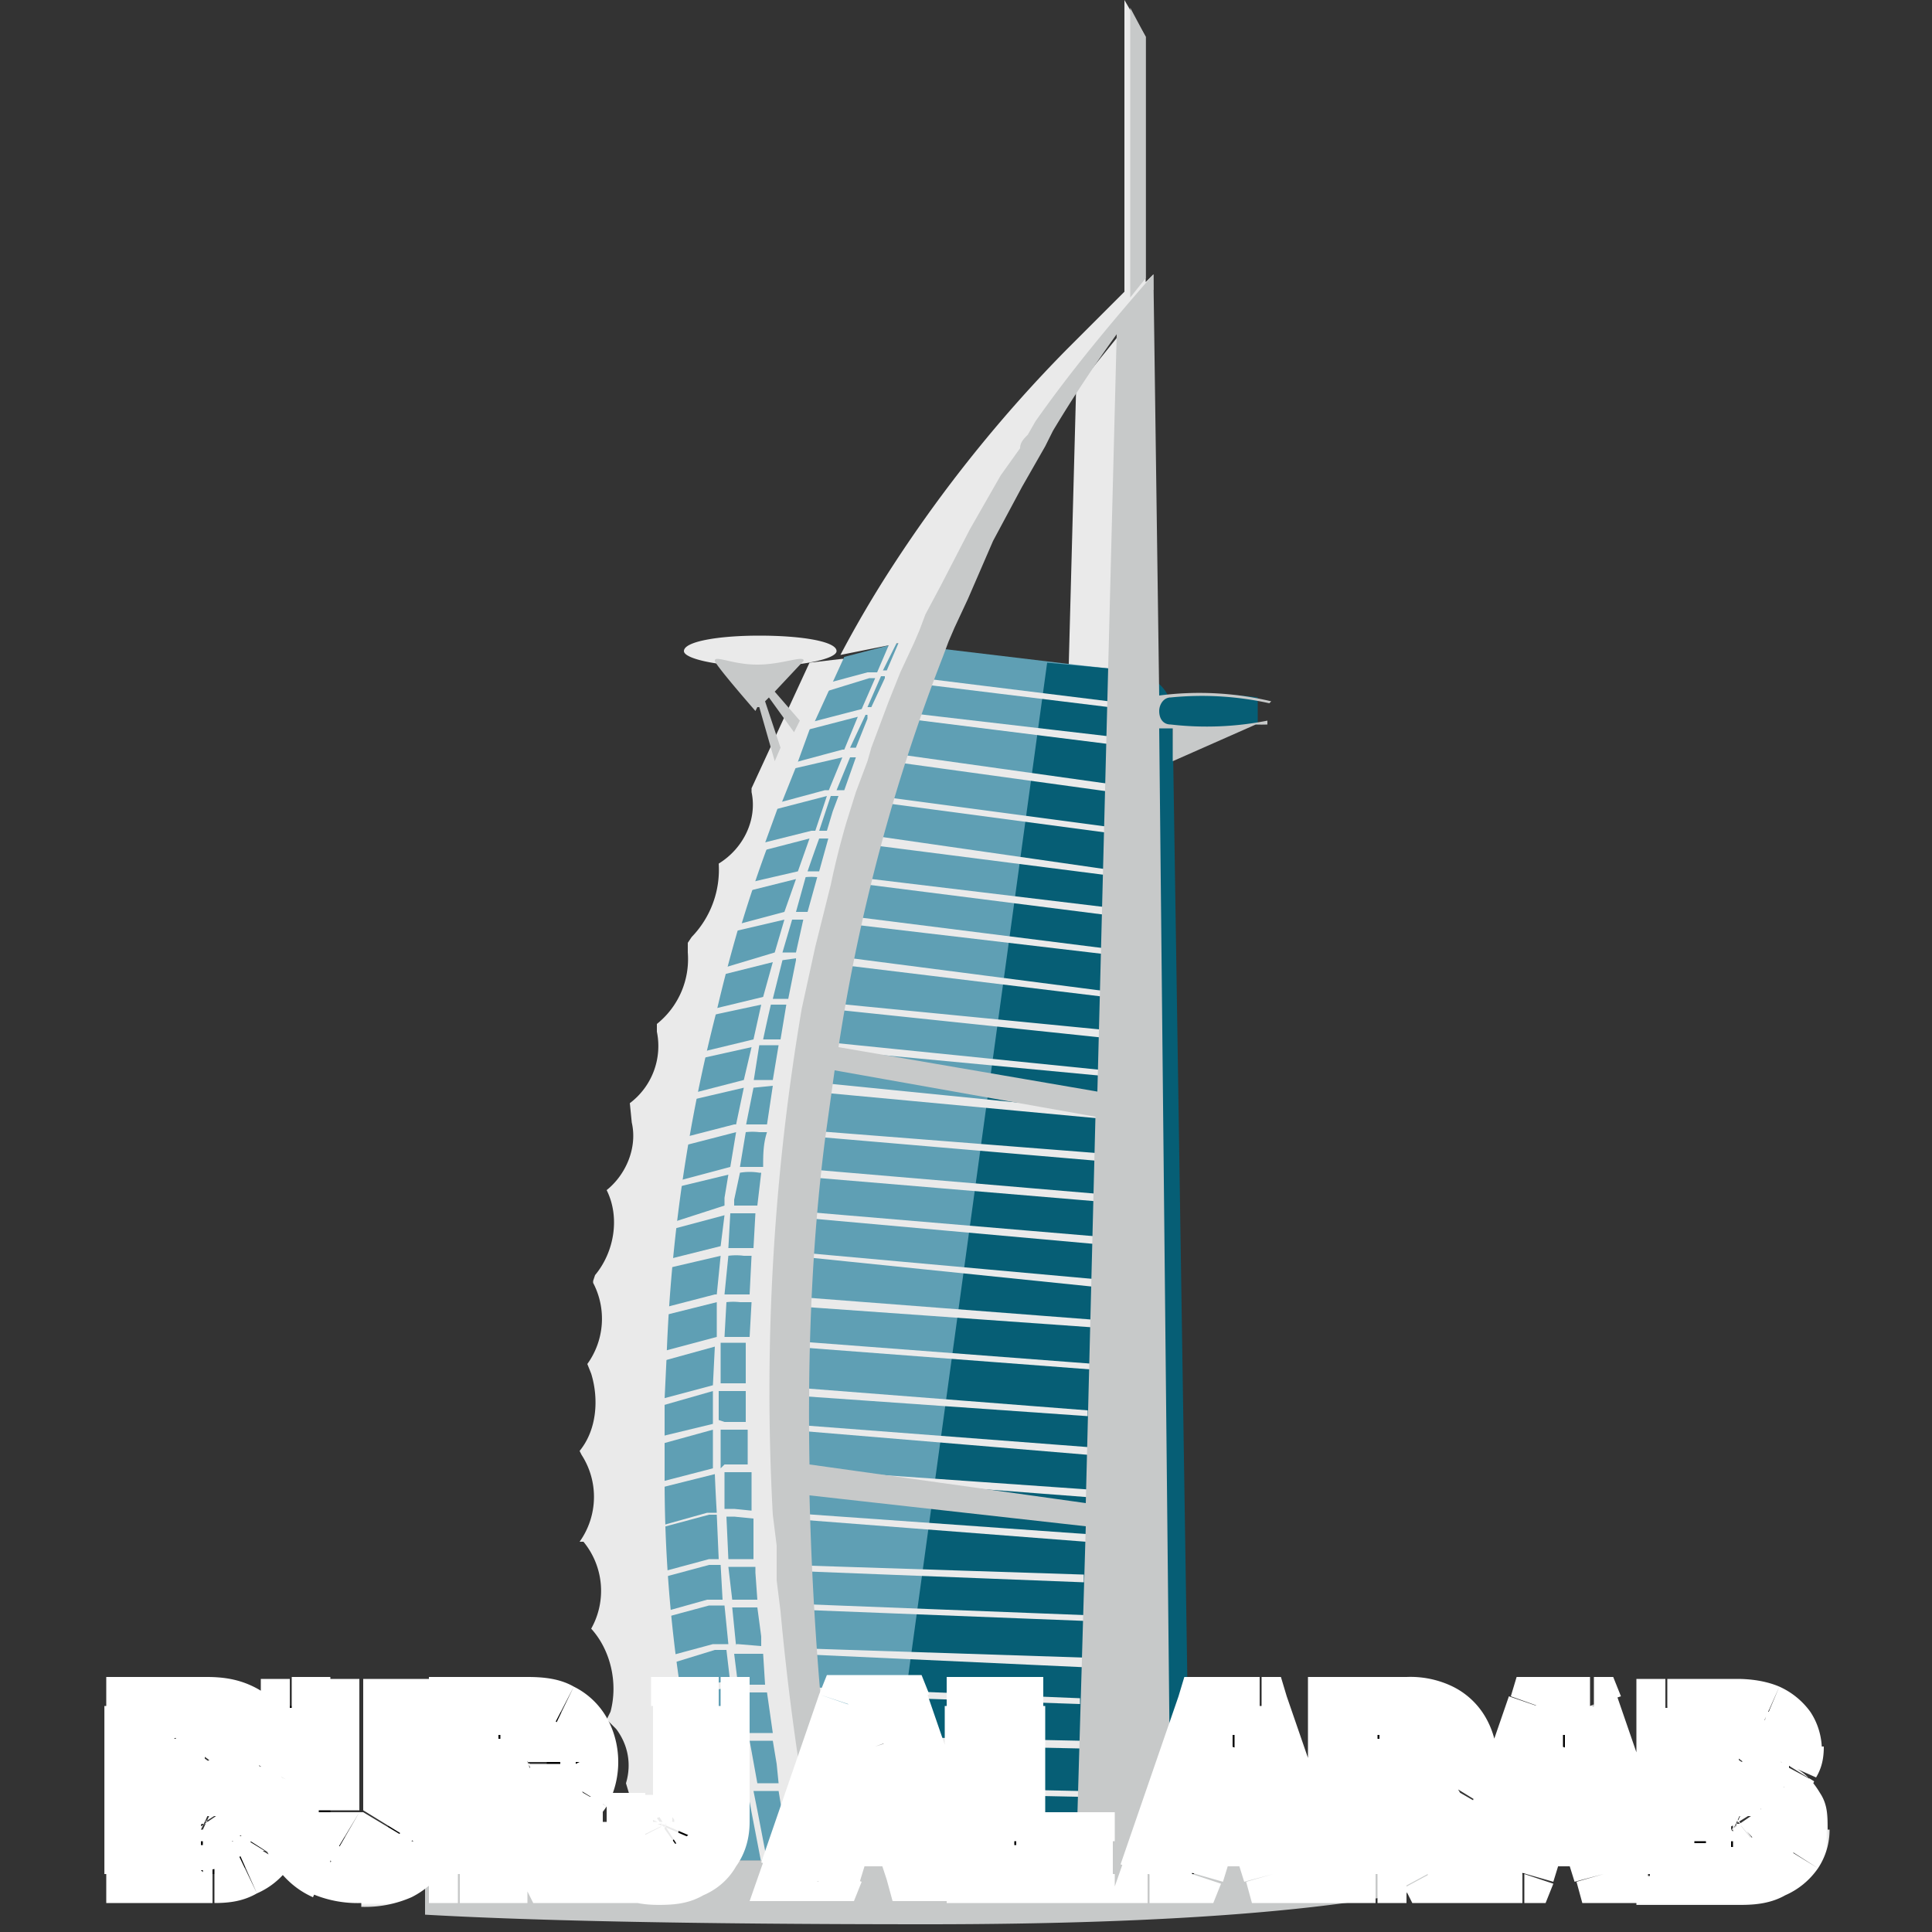 <svg xmlns="http://www.w3.org/2000/svg" fill="none" viewBox="0 0 100 100">
  <rect x="0" y="0" width="100" height="100" fill="#333333" stroke="none"/>
  <g clip-path="url(#a)">
    <path fill="#EAEAEA" d="M60.7 96.3H33.6l-1.2-4c.3-1 .1-2-.5-2.8l-.5-.5.2-.4c.4-1.5 0-3.2-1-4.3a4 4 0 0 0-.4-4.5H30a4 4 0 0 0 .1-4.5l-.1-.2c.9-1.1 1-2.7.6-4l-.2-.5a4 4 0 0 0 .3-4.2v-.1l.1-.3c1-1.2 1.3-3 .6-4.4 1-.8 1.6-2.2 1.3-3.5l-.1-1a3.7 3.7 0 0 0 1.4-3.7V53a4.3 4.3 0 0 0 1.6-3.7v-.5l.2-.3a5 5 0 0 0 1.4-3.8c1.3-.8 2-2.3 1.7-3.7v-.2l3-6.5 1.7-.2 8.3 1h3.4l.4-15 2.5-3.1.6 18.2h.9l1 61.2Z"/>
    <path fill="#5F9FB4" d="M47.3 96.3H37.1l-.1-.6v-.1l-.6-2.4-.2-.6a72.1 72.1 0 0 1-1.8-15.8v-4.4l.1-2.1a83.8 83.8 0 0 1 2.6-18 80.4 80.4 0 0 1 1.1-4.2H38h.3a70.6 70.6 0 0 1 1.4-4.2h-.2l.8-2.2h.1l.8-2 .8-2.2h.1l1.6-3.5 2.7-.7 9.2 1.1 2.7.3-10.9 61.6Z"/>
    <path fill="#065E75" d="m65 37.5-2.6.2h-1.7l.9 58.6H45.7l8.5-62 3.2.3v19l1-16.7v-.2l.4-1.8a2 2 0 0 1 1.7 1.2 17 17 0 0 1 4.6 0v1.4Z"/>
    <path fill="#EAEAEA" d="M43 34.8Zm-3.7-.3c2.2 0 4-.4 4-.8 0-.5-1.8-.8-4-.8-2.1 0-3.9.3-3.9.8 0 .4 1.8.8 4 .8Zm9-1.1-.6 1.7 9.7 1.2v.3l-9.8-1.2-.6 1.5 10.3 1.2v.4l-10.4-1.3-.7 1.8 11.4 1.6v.4L46 39.4l-.6 1.8 12 1.6-.1.3-12-1.6-.5 1.7L57.3 45v.3l-12.5-1.6-.5 1.7L57.6 47v.4l-13.4-1.7-.4 1.7 13.5 1.7v.3l-13.6-1.6-.4 1.7 13.9 1.8v.3l-14-1.7-.4 2 14.3 1.4-.1.4-14.3-1.5c0 .6-.2 1.2-.3 1.7l14.8 1.5v.3l-14.8-1.4L42 56l15 1.5v.4l-15-1.4-.3 2L57 59.7v.4l-15.2-1.3-.2 1.7 15.3 1.3.1.4-15.5-1.3-.1 1.8L56.8 64v.4L41.2 63l-.1 1.8 15.5 1.4v.4L41 65l-.1 2.1 15.6 1.2v.4L41 67.6l-.1 1.8 15.8 1.2v.3l-15.8-1.2v2.1L56.3 73v.3l-15.7-1.1v1.5l15.7 1.2v.4L40.7 74v2l15.7 1.1v.4l-15.7-1.2v2l15.5 1.1v.4l-15.5-1.2V81l15.4.5v.4l-15.3-.6V83l15.4.6v.3l-15.3-.6v2l15.3.5v.5L41 85.6l.1 1.7 14.8.6v.3l-14.7-.5.1 2.1 14.6.3v.4l-14.5-.3v1l.2 1.2 14.2.3v.3l-14.2-.3c.2 1.2.8 2.4 1 3.6h-1.7l-.6-3.6H39l.2 1 .5 2.6-.3.1-.5-2.6-.2-1.1h-.6a3 3 0 0 0-1 0l-2.6.3v-.3l2.5-.3h1.6l-.4-2.3a3 3 0 0 0-1 0l-2.7.4V90l2.6-.3h1l-.2-2.3a3 3 0 0 0-1 .1l-2.6.7-.1-.4 2.6-.6c.3-.1.7-.2 1-.1l-.2-1.7H37l-2.6.8-.1-.4 2.6-.7h.8l-.2-2h-.8l-2.6.7v-.3l2.5-.7h.8l-.1-1.8h-.6l-2.6.7v-.3l2.6-.7h.5l-.1-2.3h-.4l-2.6.7V79l2.5-.7h.5a92.5 92.5 0 0 1-.1-2l-2.8.7v-.3l2.7-.7v-2l-2.9.8v-.4l2.9-.7V72l-2.8.8-.2-.3 3-.8.1-2-2.9.8V70l3-.8v-1.8l-2.8.7v-.4L37 67h.1l.2-2-3 .7-.2-.4 3.2-.8.2-1.6-3 .8-.1-.3 3.1-1V62l.2-1.2-2.9.7v-.3l3-.8.3-1.8-3.1.8-.1-.4 3.1-.8h.1l.4-1.9-3 .7-.1-.3 3.1-.8.4-1.7-2.7.6-.1-.3 2.9-.7.4-1.8-2.8.6v-.3l2.9-.7.5-1.8-2.8.7-.1-.3 3-.9.5-1.7-3 .7V48l3-.8.6-1.7-2.8.7.3-.5 2.6-.6.6-1.7-2.7.7v-.4L42 43h.2l.6-1.8-2.7.7v-.3l2.6-.7h.2l.7-1.7-2.6.6v-.3l2.6-.7h.1l.7-1.7-2.7.7.2-.4 2.7-.7.7-1.6H45l-2.6.8-.1-.4 2.6-.7h.5l.6-1.4-2.5.5a57.8 57.8 0 0 1 2.7-4.6 71.2 71.2 0 0 1 9-11.2l3-3V0l1.1 1.9v12.7l.4-.4v.7-.1.2l-.5.4c-1.7 2-3.3 4.2-4.7 6.5l-.4.7-.5.7-.8 1.4-1.6 2.8-1.5 3-1.3 2.9ZM39 55.9h1l.3-1.8h-1L39 56Zm-.4 2.3h1.1l.3-2-1 .1-.4 2Zm-.3 2.2h1.2c0-.6 0-1.2.2-1.8h-.4a3 3 0 0 0-.7 0l-.3 1.8Zm-.3 2h1.2l.2-1.7h-.1a3 3 0 0 0-1 0l-.3 1.4v.4Zm-.2 2.2H39l.1-1.8h-1.3l-.1 1.8Zm-.2 2.4h1.2l.1-2h-.4a3 3 0 0 0-.8 0l-.2 2Zm-.1 2.2h1.3l.1-1.8h-.6a3 3 0 0 0-.7 0l-.1 1.8Zm0 2.4h1.1v-2.1h-1.3v2.1Zm0 2h1.1V72h-1.4v1.5Zm0 2.2h1.2V74h-1.4v2Zm0 2.3h.5l1 .1h-.1v-2h-1.4v2Zm.2 2.6H39v-2.1l-1-.1h-.4l.1 2.2Zm.2 2.1h1.3l-.1-1.4v-.3h-1.4l.2 1.7Zm.2 2.3h.1l1.2.1v-.5l-.2-1.5h-1.3l.2 2Zm1.5 2.1-.1-1.6H38l.2 1.6h1.2Zm-.8 2.5H40l-.3-2.1h-1.3l.4 2.1Zm1.5 2.6-.1-1-.2-1.2h-1.2l.4 2.2h1.1Zm.4-40.3h-.8a81 81 0 0 0-.4 1.8h.9l.3-1.8Zm.5-2.4-.7.1-.5 2h.8l.4-2Zm.5-2H41l-.5 1.7h.7l.4-1.8Zm.6-2.2a3 3 0 0 0-.6 0l-.5 1.8h.6l.5-1.8Zm.6-2h-.5a87 87 0 0 0-.6 1.7h.6l.5-1.8Zm.7-2.2H43l-.6 1.8h.4l.3-1 .3-.8Zm.7-2H44l-.7 1.7h.4l.6-1.7ZM45 37h-.2l-.8 1.7h.3l.6-1.5V37Zm.8-2h-.2l-.7 1.6h.2l.7-1.5Zm.8-1.7h-.2l-.7 1.4h.2l.6-1.4ZM43 34.8l.4-.8-.4.8Z"/>
    <path fill="#C7C9C9" d="m59.3 14.4-.8 1V.4l.8 1.5v12.5Zm-20 22.2.8 2.8.3-.7-.8-2.4.2-.2 1.3 1.8.3-.6-1.3-1.5 1.5-1.6c0-.3-1.1.2-2.4.2-1.3 0-2.2-.5-2.2-.2 0 .2 2.1 2.6 2.1 2.6l.1-.2ZM78 96.3s-3.4 3.3-30 3.3c-51.1 0-30.5-3.3-30.5-3.3h24.7a137.5 137.5 0 0 1-1.8-12.9l-.2-1.6V80l-.2-1.6a117.9 117.9 0 0 1 1.5-26.2l.7-3.2.8-3.2a42.7 42.7 0 0 1 .8-3.2l.5-1.6.6-1.6.2-.7.3-.8.6-1.6.6-1.5.7-1.5.3-.7.3-.8.8-1.5 1.5-2.9 1.6-2.8 1-1.4c0-.3.2-.5.4-.7l.4-.7c1.9-2.7 4-5.2 6.1-7.6L60 36a16.1 16.1 0 0 1 5.8.3l-.1.1a16.2 16.2 0 0 0-5.1-.3c-.4 0-.6.4-.6.7 0 .4.2.7.6.7a16.2 16.2 0 0 0 5-.2v.2a8 8 0 0 1-.6 0l-4.3 1.9v-1.7H60l.6 58.6H78ZM56.2 79l-14.3-1.6a170.8 170.8 0 0 0 1.5 18.8h12.3l.5-17.2Zm.5-21.2-13.5-2.4-.5 3.6c-.7 5.5-.9 11.2-.8 16.8l14.3 2 .5-20Zm1.1-40.5a69.5 69.5 0 0 0-3.3 5l-.4.8-.4.7-.8 1.4-1.5 2.8-1.3 3-.7 1.5-.3.7-.3.8a95.8 95.8 0 0 0-5.4 20.2l13.4 2.3 1-39.2Z"/>
  </g>
  <mask id="b" width="90" height="13" x="5" y="86" fill="#000" maskUnits="userSpaceOnUse">
    <path fill="#fff" d="M5 86h90v13H5z"/>
    <path d="M7 97v-8.7h3.7c.6 0 1.2 0 1.6.2.5.2.8.5 1 .8.2.4.4.7.4 1.2l-.3.9-.5.6-.9.4c.4 0 .7.2 1 .3l.7.8c.2.3.3.6.3 1a2.3 2.3 0 0 1-1.4 2.2c-.5.2-1 .3-1.6.3H7Zm2.1-1.7h1.4c.4 0 .7 0 1-.3.2-.1.3-.4.3-.7 0-.2 0-.4-.2-.6a1 1 0 0 0-.4-.3l-.7-.2H9v2.1Zm0-3.4h1.2c.2 0 .4 0 .6-.2.2 0 .3-.1.4-.3l.2-.5a1 1 0 0 0-.3-.7c-.2-.2-.5-.3-.9-.3H9.1v2Zm11.2-3.6h2v5.6a3 3 0 0 1-.4 1.7 3 3 0 0 1-1.3 1.1c-.5.3-1.2.4-1.9.4s-1.4-.1-2-.4a3 3 0 0 1-1.2-1.1c-.3-.5-.5-1-.5-1.7v-5.6h2.1v5.4c0 .3 0 .6.2.8.1.3.3.4.6.6l.8.2c.3 0 .6 0 .8-.2.3-.2.5-.3.6-.6l.2-.8v-5.4Zm3.4 8.7v-8.7h3.6c.7 0 1.2 0 1.7.3s.9.6 1.1 1c.3.5.4 1 .4 1.6 0 .6-.1 1.1-.4 1.5-.3.4-.6.8-1.1 1-.5.2-1 .3-1.7.3H25v-1.6h1.9c.3 0 .5 0 .8-.2.2 0 .3-.2.4-.4.2-.1.2-.4.2-.6 0-.3 0-.5-.2-.7a1 1 0 0 0-.4-.4 2 2 0 0 0-.8-.1h-1v7h-2.2Zm5-4 2.1 4h-2.3l-2.1-4h2.2Zm6.5-4.7h2v6c0 .6 0 1-.3 1.5l-1.1 1c-.5.2-1 .3-1.7.3-.5 0-1 0-1.4-.3a2.4 2.4 0 0 1-1.5-2.4h2.1l.1.6c.1.1.2.3.4.3l.5.2c.2 0 .3 0 .5-.2l.3-.4.1-.6v-6Zm7.9 8.7h-2.3l3-8.7h2.8l2.9 8.7h-2.3l-2-6.5L43 97Zm-.3-3.4h4.7v1.6h-4.7v-1.6Zm7.6 3.4v-8.7h2.2v7h3.6V97h-5.8Zm11.3 0h-2.2l3-8.7h2.7l3 8.7h-2.3l-2-6.5h-.1l-2 6.5Zm-.3-3.4h4.8v1.6h-4.8v-1.6Zm7.7 3.4v-8.7h3.6c.7 0 1.2 0 1.7.3s.9.6 1.1 1c.3.5.4 1 .4 1.6 0 .6-.1 1.1-.4 1.5-.3.4-.6.8-1.1 1-.5.2-1 .3-1.7.3h-2.3v-1.6h1.9c.3 0 .5 0 .8-.2.2 0 .3-.2.4-.4.2-.1.2-.4.2-.6 0-.3 0-.5-.2-.7a1 1 0 0 0-.4-.4 2 2 0 0 0-.8-.1h-1v7H69Zm5-4 2.1 4h-2.3l-2.1-4H74Zm4.8 4h-2.2l3-8.7h2.7l3 8.7H83l-2-6.5-2 6.5Zm-.3-3.4h4.8v1.6h-4.8v-1.6Zm7.7 3.4v-8.7H90c.6 0 1.2 0 1.6.2.4.2.8.5 1 .8.2.4.3.7.3 1.2 0 .3 0 .6-.2.9l-.6.6-.8.4 1 .3.7.8c.2.3.3.6.3 1a2.3 2.3 0 0 1-1.4 2.2c-.5.2-1 .3-1.7.3h-3.9Zm2.1-1.7h1.3c.5 0 .8 0 1-.3.3-.1.4-.4.4-.7 0-.2 0-.4-.2-.6a1 1 0 0 0-.4-.3l-.7-.2h-1.4v2.1Zm0-3.4h1.2c.2 0 .4 0 .6-.2.2 0 .3-.1.4-.3l.2-.5a1 1 0 0 0-.3-.7c-.2-.2-.5-.3-.9-.3h-1.2v2Z"/>
  </mask>
  <path fill="#000" d="M7 97v-8.7h3.7c.6 0 1.2 0 1.6.2.5.2.8.5 1 .8.2.4.4.7.4 1.2l-.3.9-.5.6-.9.4c.4 0 .7.2 1 .3l.7.8c.2.3.3.6.3 1a2.3 2.3 0 0 1-1.4 2.2c-.5.2-1 .3-1.6.3H7Zm2.1-1.7h1.4c.4 0 .7 0 1-.3.2-.1.3-.4.3-.7 0-.2 0-.4-.2-.6a1 1 0 0 0-.4-.3l-.7-.2H9v2.1Zm0-3.4h1.2c.2 0 .4 0 .6-.2.2 0 .3-.1.4-.3l.2-.5a1 1 0 0 0-.3-.7c-.2-.2-.5-.3-.9-.3H9.1v2Zm11.2-3.6h2v5.6a3 3 0 0 1-.4 1.7 3 3 0 0 1-1.3 1.1c-.5.3-1.2.4-1.9.4s-1.4-.1-2-.4a3 3 0 0 1-1.2-1.1c-.3-.5-.5-1-.5-1.7v-5.6h2.1v5.4c0 .3 0 .6.2.8.1.3.3.4.6.6l.8.2c.3 0 .6 0 .8-.2.3-.2.5-.3.6-.6l.2-.8v-5.4Zm3.4 8.7v-8.7h3.6c.7 0 1.2 0 1.7.3s.9.6 1.1 1c.3.5.4 1 .4 1.6 0 .6-.1 1.1-.4 1.5-.3.4-.6.8-1.1 1-.5.2-1 .3-1.7.3H25v-1.6h1.9c.3 0 .5 0 .8-.2.2 0 .3-.2.4-.4.2-.1.2-.4.2-.6 0-.3 0-.5-.2-.7a1 1 0 0 0-.4-.4 2 2 0 0 0-.8-.1h-1v7h-2.2Zm5-4 2.1 4h-2.3l-2.1-4h2.2Zm6.5-4.7h2v6c0 .6 0 1-.3 1.5l-1.1 1c-.5.2-1 .3-1.7.3-.5 0-1 0-1.4-.3a2.4 2.4 0 0 1-1.5-2.4h2.1l.1.6c.1.1.2.3.4.3l.5.2c.2 0 .3 0 .5-.2l.3-.4.1-.6v-6Zm7.9 8.7h-2.3l3-8.7h2.8l2.9 8.7h-2.3l-2-6.5L43 97Zm-.3-3.4h4.7v1.6h-4.7v-1.6Zm7.6 3.4v-8.7h2.2v7h3.6V97h-5.8Zm11.3 0h-2.2l3-8.7h2.7l3 8.7h-2.3l-2-6.5h-.1l-2 6.5Zm-.3-3.4h4.8v1.6h-4.8v-1.6Zm7.7 3.4v-8.7h3.6c.7 0 1.2 0 1.7.3s.9.6 1.1 1c.3.5.4 1 .4 1.6 0 .6-.1 1.1-.4 1.5-.3.4-.6.8-1.1 1-.5.2-1 .3-1.7.3h-2.3v-1.6h1.9c.3 0 .5 0 .8-.2.2 0 .3-.2.4-.4.2-.1.2-.4.2-.6 0-.3 0-.5-.2-.7a1 1 0 0 0-.4-.4 2 2 0 0 0-.8-.1h-1v7H69Zm5-4 2.1 4h-2.3l-2.1-4H74Zm4.8 4h-2.2l3-8.7h2.7l3 8.7H83l-2-6.5-2 6.5Zm-.3-3.4h4.8v1.6h-4.8v-1.6Zm7.7 3.4v-8.7H90c.6 0 1.2 0 1.6.2.4.2.8.5 1 .8.2.4.3.7.3 1.2 0 .3 0 .6-.2.9l-.6.6-.8.4 1 .3.7.8c.2.3.3.6.3 1a2.3 2.3 0 0 1-1.4 2.2c-.5.2-1 .3-1.7.3h-3.9Zm2.1-1.7h1.3c.5 0 .8 0 1-.3.3-.1.4-.4.4-.7 0-.2 0-.4-.2-.6a1 1 0 0 0-.4-.3l-.7-.2h-1.4v2.1Zm0-3.4h1.2c.2 0 .4 0 .6-.2.2 0 .3-.1.4-.3l.2-.5a1 1 0 0 0-.3-.7c-.2-.2-.5-.3-.9-.3h-1.2v2Z"/>
  <path fill="#fff" d="M7 97H5.5v1.5H7V97Zm0-8.7v-1.5H5.5v1.5H7Zm5.3.2-.6 1.4.6-1.4Zm1 .8-1.2.9 1.2-.9Zm.1 2 1.4.8-1.4-.7Zm-.5.7-.9-1.2.9 1.2Zm-.9.4-.3-1.5-1.2.3v1.2H12Zm0 0h-1.5V94H12l.1-1.4Zm1 .3-.8 1.3.8-1.3Zm.7.8-1.3.7 1.3-.7Zm0 2.3 1.2.8-1.3-.8Zm-1.1.9.6 1.3-.6-1.3Zm-3.5-1.4H7.6v1.5h1.5v-1.5Zm2.4-.3-1-1.1 1 1.1Zm.1-1.3-1.2.8 1.2-.8Zm-.4-.3-.7 1.3.7-1.3Zm-2-.2v-1.5H7.5v1.5H9Zm0-1.3H7.5v1.5H9v-1.5Zm2.1-.5-1.2-.9 1.2 1Zm-.1-1.2 1-1.2-1 1.2Zm-2-.3v-1.5H7.5V90H9ZM8.4 97v-8.7h-3V97h3ZM7 89.8h3.7v-3H7v3Zm3.7 0 1 .1 1.2-2.7c-.7-.3-1.4-.4-2.2-.4v3Zm1 .1.4.3 2.5-1.7c-.5-.6-1-1-1.7-1.3l-1.2 2.7Zm.4.3v.3h3c0-.7-.1-1.4-.5-2L12 90.2Zm0 .3v.2l2.7 1.4c.2-.5.4-1 .4-1.6h-3Zm0 .2 1.6 2.5c.5-.3.8-.6 1-1.1l-2.6-1.4Zm0 0-.4.2.6 3 1.4-.7-1.7-2.4Zm-1.6 1.7h3-3ZM12 94h.3l1.5-2.6a3 3 0 0 0-1.6-.4l-.2 3Zm.3 0 .2.2 2.6-1.5c-.3-.5-.7-1-1.3-1.3L12.2 94Zm.2.2v.4h3c0-.7 0-1.3-.4-1.9l-2.6 1.5Zm0 .4v.4l2.5 1.6c.4-.6.6-1.3.6-2h-3Zm0 .4-.4.3 1.2 2.7a4 4 0 0 0 1.7-1.4L12.4 95Zm-.4.3-1 .2v3c.8 0 1.5-.1 2.2-.5L12 95.3Zm-1 .2H7v3h4v-3ZM9 96.8h1.4v-3H9v3Zm1.4 0a3 3 0 0 0 1.9-.6L10.5 94l.2-.1h-.2v3Zm1.9-.6c.6-.5.9-1.2.9-1.9h-3v-.2l.2-.2 1.9 2.3Zm.9-1.9c0-.5-.1-1-.4-1.4l-2.5 1.7-.1-.2h3Zm-.4-1.4-1-1-1.3 2.8h-.1l-.1-.2 2.5-1.6Zm-1-.9-1.4-.3v3s.1 0 0 0l1.3-2.7Zm-1.4-.3H9v3h1.4v-3Zm-2.9 1.5v2.1h3v-2h-3Zm1.5.2h1.2v-3H9.1v3Zm1.2 0 1.2-.3-1.2-2.7v3Zm1.2-.3c.4-.2.8-.4 1-.8L10 90.6a.6.6 0 0 1 .2-.2l1.2 2.7Zm1-.8c.4-.5.5-1 .5-1.4h-3v-.1l.1-.3 2.5 1.8Zm.5-1.4c0-.7-.3-1.4-.9-1.9l-1.9 2.4a.7.7 0 0 1-.2-.5h3ZM12 89a3 3 0 0 0-1.8-.6v3c.1 0 .1 0 0 0L12 89Zm-1.8-.6H9.1v3h1.2v-3ZM7.6 90v2h3v-2h-3Zm12.7-1.6v-1.5h-1.5v1.5h1.5Zm2 0H24v-1.5h-1.5v1.5Zm-.4 7.3 1.3.8-1.3-.8Zm-1.3 1.1.7 1.4-.7-1.4Zm-3.8 0-.7 1.4.7-1.4Zm-1.3-1.1-1.3.8 1.3-.8Zm-.5-7.3v-1.5h-1.5v1.5H15Zm2.1 0h1.5v-1.5h-1.5v1.5Zm.2 6.2-1.3.8 1.3-.8Zm.6.6.7-1.3-.7 1.3Zm1.6 0-.7-1.3.7 1.3Zm.8-5.3h2v-3h-2v3Zm.6-1.5V94h3v-5.6h-3Zm0 5.6-.2.9 2.5 1.6c.5-.7.7-1.6.7-2.5h-3Zm-.2.9-.7.6 1.3 2.7c.8-.4 1.4-1 1.9-1.7l-2.5-1.6Zm-.7.6a3 3 0 0 1-1.3.2v3a6 6 0 0 0 2.6-.5L20 95.4Zm-1.3.2a3 3 0 0 1-1.3-.2L16.1 98a6 6 0 0 0 2.6.5v-3Zm-1.3-.2-.7-.6-2.5 1.6c.5.7 1.1 1.3 2 1.7l1.2-2.7Zm-.7-.6-.2-.9h-3c0 .9.2 1.8.7 2.5l2.5-1.6Zm-.2-.9v-5.6h-3V94h3ZM15 89.8h2.1v-3h-2v3Zm.6-1.5v5.4h3v-5.4h-3Zm0 5.4c0 .5.1 1 .4 1.6l2.6-1.5h-3Zm.4 1.6c.3.4.7.8 1.1 1l1.5-2.5-2.6 1.5Zm1.1 1c.5.4 1 .5 1.6.5v-3h-.1l-1.5 2.6Zm1.6.5c.5 0 1-.1 1.6-.4l-1.5-2.6h-.1v3Zm1.6-.4a3 3 0 0 0 1-1.1l-2.5-1.5 1.5 2.6Zm1-1.1c.4-.5.5-1 .5-1.6h-3l2.6 1.6Zm.5-1.6v-5.4h-3v5.4h3Zm2 3.3h-1.6v1.5h1.5V97Zm0-8.7v-1.5h-1.6v1.5h1.5Zm5.2.3-.7 1.4.7-1.4Zm1.1 1-1.3.8 1.3-.8Zm0 3.1 1.3.8-1.3-.8Zm-1.1 1 .6 1.4-.6-1.4Zm-4 .3h-1.5v1.5H25V94Zm0-1.6v-1.5h-1.5v1.5H25Zm2.7-.2.5 1.4-.5-1.4Zm.4-.4 1.3.9-1.3-.9Zm0-1.3-1.2.8 1.2-.8Zm-.4-.4-.6 1.4.6-1.4Zm-1.9-.1v-1.5h-1.5V90h1.5Zm0 7v1.5h1.5V97h-1.5Zm2.8-4 1.3-.7-.4-.8h-.9V93Zm2.2 4v1.5h2.5l-1.2-2.2-1.3.7Zm-2.3 0-1.3.7.4.8h.9V97Zm-2.1-4v-1.5h-2.5l1.1 2.2 1.4-.7Zm-1.2 4v-8.7h-3V97h3Zm-1.5-7.2h3.6v-3h-3.6v3Zm3.6 0c.5 0 .8 0 1 .2l1.4-2.7c-.7-.4-1.5-.5-2.4-.5v3Zm1 .2c.3 0 .4.2.5.4l2.6-1.5a4 4 0 0 0-1.7-1.6L28.4 90Zm.5.4.2.8h3c0-.8-.2-1.6-.6-2.3l-2.6 1.5Zm.2.8c0 .4 0 .6-.2.7l2.6 1.6c.4-.7.6-1.5.6-2.3h-3Zm-.2.7a1 1 0 0 1-.4.4l1.2 2.7a4 4 0 0 0 1.8-1.5L28.8 92Zm-.4.4-1.1.2v3c.8 0 1.6-.1 2.3-.4l-1.2-2.8Zm-1.1.2H25v3h2.3v-3Zm-.8 1.5v-1.6h-3V94h3ZM25 94h1.9v-3h-2v3Zm1.9 0a3 3 0 0 0 1.3-.3l-1-2.8h-.4v3Zm1.3-.3c.5-.2.9-.5 1.2-1L27 91l.1-.1h.1l1.1 2.7Zm1.2-1c.3-.4.4-1 .4-1.4h-3V91l2.6 1.7Zm.4-1.4c0-.5 0-1-.4-1.5L27 91.3c-.1-.1 0-.2 0-.1h3Zm-.4-1.5c-.3-.5-.7-.8-1.2-1l-1.1 2.8H27l-.1-.2 2.5-1.6Zm-1.2-1c-.4-.2-.9-.2-1.3-.2v3h.2l1.1-2.8Zm-1.3-.2h-1v3h1v-3ZM24.3 90v7h3v-7h-3Zm1.5 5.5h-2v3h2v-3Zm1.5-1.8 2.2 4 2.6-1.4-2.2-4-2.6 1.4Zm3.5 1.8h-2.3v3h2.3v-3Zm-1 .8-2.1-4-2.7 1.4 2.2 4 2.6-1.4Zm-3.4-1.8h2.2v-3h-2.2v3Zm8.8-6.2v-1.5h-1.5v1.5h1.5Zm2 0h1.6v-1.5h-1.5v1.5Zm0 6h1.6-1.5Zm-.3 1.5 1.2.8-1.2-.8Zm-1.1 1-.7-1.4.7 1.4Zm-3.1 0-.6 1.4.6-1.4Zm-1.1-.9-1.3.9 1.3-.9Zm-.4-1.5V93h-1.5v1.5h1.5Zm2.1 0h1.5v-1.5h-1.5v1.5Zm.1.6-1.3.6 1.3-.6Zm.4.3.7-1.3-.7 1.3Zm1 0 .8 1.3-.8-1.3Zm.3-.4-1.4-.6 1.4.6Zm.1-.6h1.5-1.5Zm0-4.5h2v-3h-2v3Zm.6-1.5v6h3v-6h-3Zm0 6c0 .3 0 .5-.2.7l2.5 1.6c.5-.7.7-1.5.7-2.3h-3Zm-.2.7-.5.4 1.3 2.7c.7-.3 1.3-.8 1.7-1.5L35.6 95Zm-.5.4-1 .2v3c.9 0 1.6-.1 2.3-.5l-1.3-2.7Zm-1 .2-.9-.1-1.1 2.7c.6.3 1.3.4 2 .4v-3Zm-.9-.1a.9.9 0 0 1-.4-.4l-2.5 1.7c.5.6 1 1.1 1.8 1.4l1.1-2.7ZM33 95c-.1 0-.2-.3-.2-.7h-3c0 .8.2 1.7.6 2.4L33 95Zm-1.7.8h2.1v-3h-2v3Zm.6-1.4.3 1.1 2.7-1.3v.1h-3Zm.3 1.2c.2.4.5.7 1 1l1.4-2.7a.7.7 0 0 1 .3.3L32 95.7Zm1 1c.3.2.8.3 1.2.3v-3h.2L33 96.6Zm1.2.3c.4 0 .8-.1 1.3-.4L34 94.1l.3-.1v3Zm1.3-.4.9-1-2.8-1.2v-.2l.3-.1 1.6 2.5Zm.9-1 .2-1.3h-3c0 .1 0 0 0 0l2.8 1.2Zm.2-1.3v-6h-3v6h3Zm6.4 2.7v1.5h1l.4-1-1.4-.5Zm-2.3 0-1.4-.5-.7 2h2.1V97Zm3-8.7v-1.5h-1.1l-.4 1 1.5.5Zm2.8 0 1.4-.5-.4-1h-1v1.5Zm2.9 8.7v1.5h2l-.6-2-1.4.5Zm-2.3 0-1.4.4.3 1.1h1.1V97Zm-2-6.5 1.4-.5-.3-1h-1.1v1.5Zm0 0V89H44l-.3 1 1.4.5Zm-2.4 3V92h-1.5v1.5h1.5Zm4.7 0H49V92h-1.5v1.5Zm0 1.7v1.5H49v-1.5h-1.5Zm-4.7 0h-1.5v1.5h1.5v-1.5Zm.3.3h-2.3v3h2.3v-3Zm-.9 2 3-8.7-2.9-1-3 8.7 3 1Zm1.6-7.7h2.8v-3h-2.8v3Zm1.3-1 3 8.7 2.8-1-3-8.7-2.8 1Zm4.4 6.7h-2.3v3h2.3v-3Zm-.8 1-2-6.5-3 1 2.1 6.4 2.9-.8ZM45.2 89v3-3Zm-1.5 1-2 6.6 2.8.8 2-6.5-2.8-.9Zm-1 5h4.8v-3h-4.7v3Zm3.3-1.4v1.6h3v-1.6h-3Zm1.5 0h-4.7v3h4.7v-3Zm-3.2 1.6v-1.6h-3v1.6h3Zm6.1 1.8H49v1.5h1.5V97Zm0-8.7v-1.5H49v1.5h1.5Zm2.2 0H54v-1.5h-1.5v1.5Zm0 7H51v1.5h1.5v-1.5Zm3.6 0h1.5v-1.5h-1.5v1.5Zm0 1.7v1.5h1.5V97h-1.5Zm-4.3 0v-8.7h-3V97h3Zm-1.5-7.2h2.2v-3h-2.2v3Zm.7-1.5v7h3v-7h-3Zm1.5 8.5h3.6v-3h-3.6v3Zm2-1.5V97h3v-1.7h-3Zm1.6.2h-5.8v3h5.8v-3Zm5.5 1.5v1.5h1.1l.4-1-1.5-.5Zm-2.2 0-1.4-.5-.7 2h2V97Zm3-8.7v-1.5h-1.2l-.3 1 1.4.5Zm2.7 0 1.4-.5-.3-1h-1v1.5Zm3 8.7v1.5h2l-.6-2-1.4.5Zm-2.3 0-1.4.4.3 1.1h1.1V97Zm-2-6.5 1.4-.5-.3-1h-1.1v1.5Zm-.1 0V89h-1.1l-.3 1 1.4.5Zm-2.4 3v-1.4H60v1.5h1.5Zm4.8 0h1.5v-1.4h-1.5v1.5Zm0 1.7v1.5h1.5v-1.5h-1.5Zm-4.8 0H60v1.5h1.5v-1.5Zm.3.3h-2.2v3h2.2v-3Zm-.8 2 3-8.7-2.9-1-3 8.7 2.9 1Zm1.5-7.7h2.8v-3h-2.8v3Zm1.4-1 3 8.7 2.8-1-3-8.7-2.8 1Zm4.4 6.7h-2.3v3h2.3v-3Zm-.9 1-2-6.5-2.9 1 2 6.4 3-.8ZM64 89h-.1v3-3Zm-1.5 1-2 6.6 2.8.8 2-6.5-2.8-.9Zm-1 5h4.8v-3h-4.8v3Zm3.3-1.4v1.6h3v-1.6h-3Zm1.5 0h-4.8v3h4.8v-3ZM63 95.2v-1.6h-3v1.6h3Zm6.2 1.8h-1.5v1.5h1.5V97Zm0-8.7v-1.5h-1.5v1.5h1.5Zm5.3.3-.7 1.4.7-1.4Zm1.1 1-1.3.8 1.3-.8Zm0 3.1 1.3.8-1.3-.8Zm-1.1 1L75 95l-.6-1.4Zm-4 .3H69v1.5h1.5V94Zm0-1.6v-1.5H69v1.5h1.5Zm2.7-.2.5 1.4-.5-1.4Zm.4-.4 1.3.9-1.3-.9Zm0-1.3-1.2.8 1.2-.8Zm-.4-.4-.6 1.4.6-1.4Zm-1.9-.1v-1.5h-1.5V90h1.5Zm0 7v1.5h1.5V97h-1.5Zm2.8-4 1.3-.7-.4-.8h-1V93Zm2.2 4v1.5h2.5l-1.2-2.2-1.3.7ZM74 97l-1.3.7.4.8h.9V97Zm-2.1-4v-1.5h-2.5l1.1 2.2 1.4-.7Zm-1.2 4v-8.7h-3V97h3Zm-1.5-7.2h3.6v-3h-3.6v3Zm3.6 0c.5 0 .8 0 1 .2l1.4-2.7a5 5 0 0 0-2.4-.5v3Zm1 .2c.3 0 .4.2.5.4l2.6-1.5a4 4 0 0 0-1.7-1.6L73.8 90Zm.5.4.2.8h3c0-.8-.2-1.6-.6-2.3l-2.6 1.5Zm.2.8c0 .4 0 .6-.2.7l2.6 1.6c.4-.7.6-1.5.6-2.3h-3Zm-.2.7a1 1 0 0 1-.4.4L75 95a4 4 0 0 0 1.8-1.5L74.2 92Zm-.4.4-1.1.2v3c.8 0 1.6-.1 2.3-.4l-1.2-2.8Zm-1.1.2h-2.3v3h2.3v-3ZM72 94v-1.6h-3V94h3Zm-1.5-.1h1.9v-3h-2v3Zm1.9 0a3 3 0 0 0 1.3-.3l-1-2.8h-.5v3Zm1.3-.3c.5-.2.9-.5 1.2-1L72.3 91l.1-.1h.1l1.1 2.7Zm1.2-1c.3-.4.4-1 .4-1.4h-3V91l2.6 1.7Zm.4-1.4c0-.5 0-1-.4-1.5l-2.5 1.6c-.1-.1 0-.2 0-.1h3Zm-.4-1.5c-.3-.5-.7-.8-1.2-1l-1.1 2.8h-.1l-.1-.2 2.5-1.6Zm-1.2-1c-.4-.2-.9-.2-1.3-.2v3h.2l1.1-2.8Zm-1.3-.2h-1v3h1v-3ZM69.7 90v7h3v-7h-3Zm1.5 5.5h-2v3h2v-3Zm1.5-1.8 2.2 4 2.6-1.4-2.2-4-2.6 1.4Zm3.5 1.8h-2.3v3h2.3v-3Zm-1 .8-2.1-4-2.7 1.4 2.2 4 2.6-1.4Zm-3.4-1.8H74v-3h-2.2v3Zm7.1 2.5v1.5H80l.4-1-1.5-.5Zm-2.2 0-1.4-.5-.7 2h2V97Zm3-8.7v-1.5h-1.2l-.3 1 1.4.5Zm2.7 0 1.5-.5-.4-1h-1v1.5Zm3 8.7v1.5h2l-.6-2-1.4.5ZM83 97l-1.4.4.3 1.1H83V97Zm-2-6.5 1.4-.5-.3-1H81v1.5Zm-.1 0V89h-1.1l-.3 1 1.4.5Zm-2.4 3v-1.4H77v1.5h1.5Zm4.8 0h1.5v-1.4h-1.5v1.5Zm0 1.7v1.5h1.5v-1.5h-1.5Zm-4.8 0H77v1.5h1.5v-1.5Zm.3.3h-2.2v3h2.2v-3Zm-.8 2 3-8.7-2.9-1-3 8.7 2.9 1Zm1.5-7.7h2.8v-3h-2.8v3Zm1.4-1 3 8.7 2.8-1-3-8.7-2.8 1Zm4.4 6.7H83v3h2.3v-3Zm-.9 1-2-6.5-2.9 1 2 6.4 3-.8ZM81.1 89H81v3-3Zm-1.5 1-2 6.6 2.8.8 2-6.5-2.8-.9Zm-1 5h4.8v-3h-4.8v3Zm3.3-1.4v1.6h3v-1.6h-3Zm1.5 0h-4.8v3h4.8v-3ZM80 95.3v-1.6h-3v1.6h3Zm6.2 1.8h-1.5v1.5h1.5V97Zm0-8.7v-1.5h-1.5v1.5h1.5Zm5.3.2L91 90l.6-1.4Zm1 .8-1.3.9 1.3-.9Zm.1 2 1.3.8-1.3-.7Zm-.6.7-.8-1.2.8 1.2Zm-.8.4-.3-1.5-1.2.3v1.2h1.5Zm0 0h-1.5V94h1.4l.1-1.4Zm1 .3-.8 1.3.8-1.3Zm.7.8-1.3.7 1.3-.7Zm0 2.3 1.2.8-1.3-.8Zm-1.1.9.6 1.3-.6-1.3Zm-3.5-1.4H87v1.5h1.5v-1.5Zm2.3-.3-.9-1.1 1 1.1Zm.2-1.3-1.3.8 1.3-.8Zm-.4-.3-.7 1.3.7-1.3Zm-2-.2v-1.5h-1.6v1.5h1.5Zm0-1.3h-1.6v1.5h1.5V92Zm2.1-.5-1.2-.9 1.2 1Zm-.1-1.2 1-1.2-1 1.2Zm-2-.3v-1.5h-1.6V90h1.5Zm-.7 7.1v-8.7h-3V97h3Zm-1.5-7.2H90v-3h-3.7v3Zm3.7 0 1 .1 1.2-2.7c-.7-.3-1.5-.4-2.2-.4v3Zm1 .1.3.3 2.5-1.7a4 4 0 0 0-1.6-1.3L91 89.9Zm.3.3.1.3h3c0-.7-.2-1.4-.6-2l-2.5 1.7Zm.1.3v.2L94 92c.3-.5.4-1 .4-1.6h-3Zm0 .2h-.1l1.7 2.5c.4-.3.8-.6 1-1.1l-2.6-1.4Zm-.1 0-.3.2.6 3 1.4-.7-1.7-2.4Zm-1.5 1.7h3-3Zm1.4 1.6h.3l1.5-2.6a3 3 0 0 0-1.6-.4l-.2 3Zm.3 0 .2.2 2.6-1.5c-.3-.5-.7-1-1.3-1.3L91.5 94Zm.2.2v.4h3c0-.7 0-1.3-.4-1.9l-2.6 1.5Zm0 .4v.4l2.5 1.6c.4-.6.6-1.3.6-2h-3Zm0 .4-.5.3 1.3 2.7a4 4 0 0 0 1.7-1.4L91.7 95Zm-.5.3-1 .2v3c.8 0 1.6-.1 2.3-.5l-1.3-2.7Zm-1 .2h-3.9v3h4v-3Zm-1.8 1.3h1.3v-3h-1.3v3Zm1.3 0a3 3 0 0 0 2-.6L89.8 94l.1-.1h-.2v3Zm2-.6c.6-.5.9-1.2.9-1.9h-3v-.2l.2-.2 1.9 2.3Zm.9-1.9c0-.5-.1-1-.4-1.4l-2.5 1.7-.1-.2h3Zm-.4-1.4L91 92l-1.3 2.8-.2-.2 2.6-1.6ZM91 92a3 3 0 0 0-1.3-.3v3L91 92Zm-1.3-.3h-1.4v3h1.4v-3Zm-2.9 1.5v2.1h3v-2h-3Zm1.5.2h1.2v-3h-1.2v3Zm1.2 0 1.2-.3-1.2-2.7v3Zm1.2-.3c.4-.2.8-.4 1-.8l-2.4-1.7a.6.6 0 0 1 .2-.2l1.2 2.7Zm1-.8c.4-.5.5-1 .5-1.4h-3v-.1l.1-.3 2.4 1.8Zm.5-1.4c0-.7-.3-1.4-.9-1.9l-1.9 2.4a.7.7 0 0 1-.2-.5h3Zm-.9-1.9a3 3 0 0 0-1.8-.6v3l1.8-2.4Zm-1.8-.6h-1.2v3h1.2v-3ZM87 90v2h3v-2h-3Z" mask="url(#b)"/>
  <defs>
    <clipPath id="a">
      <path fill="#fff" d="M22 0h56v99.6H22z"/>
    </clipPath>
  </defs>
</svg>
